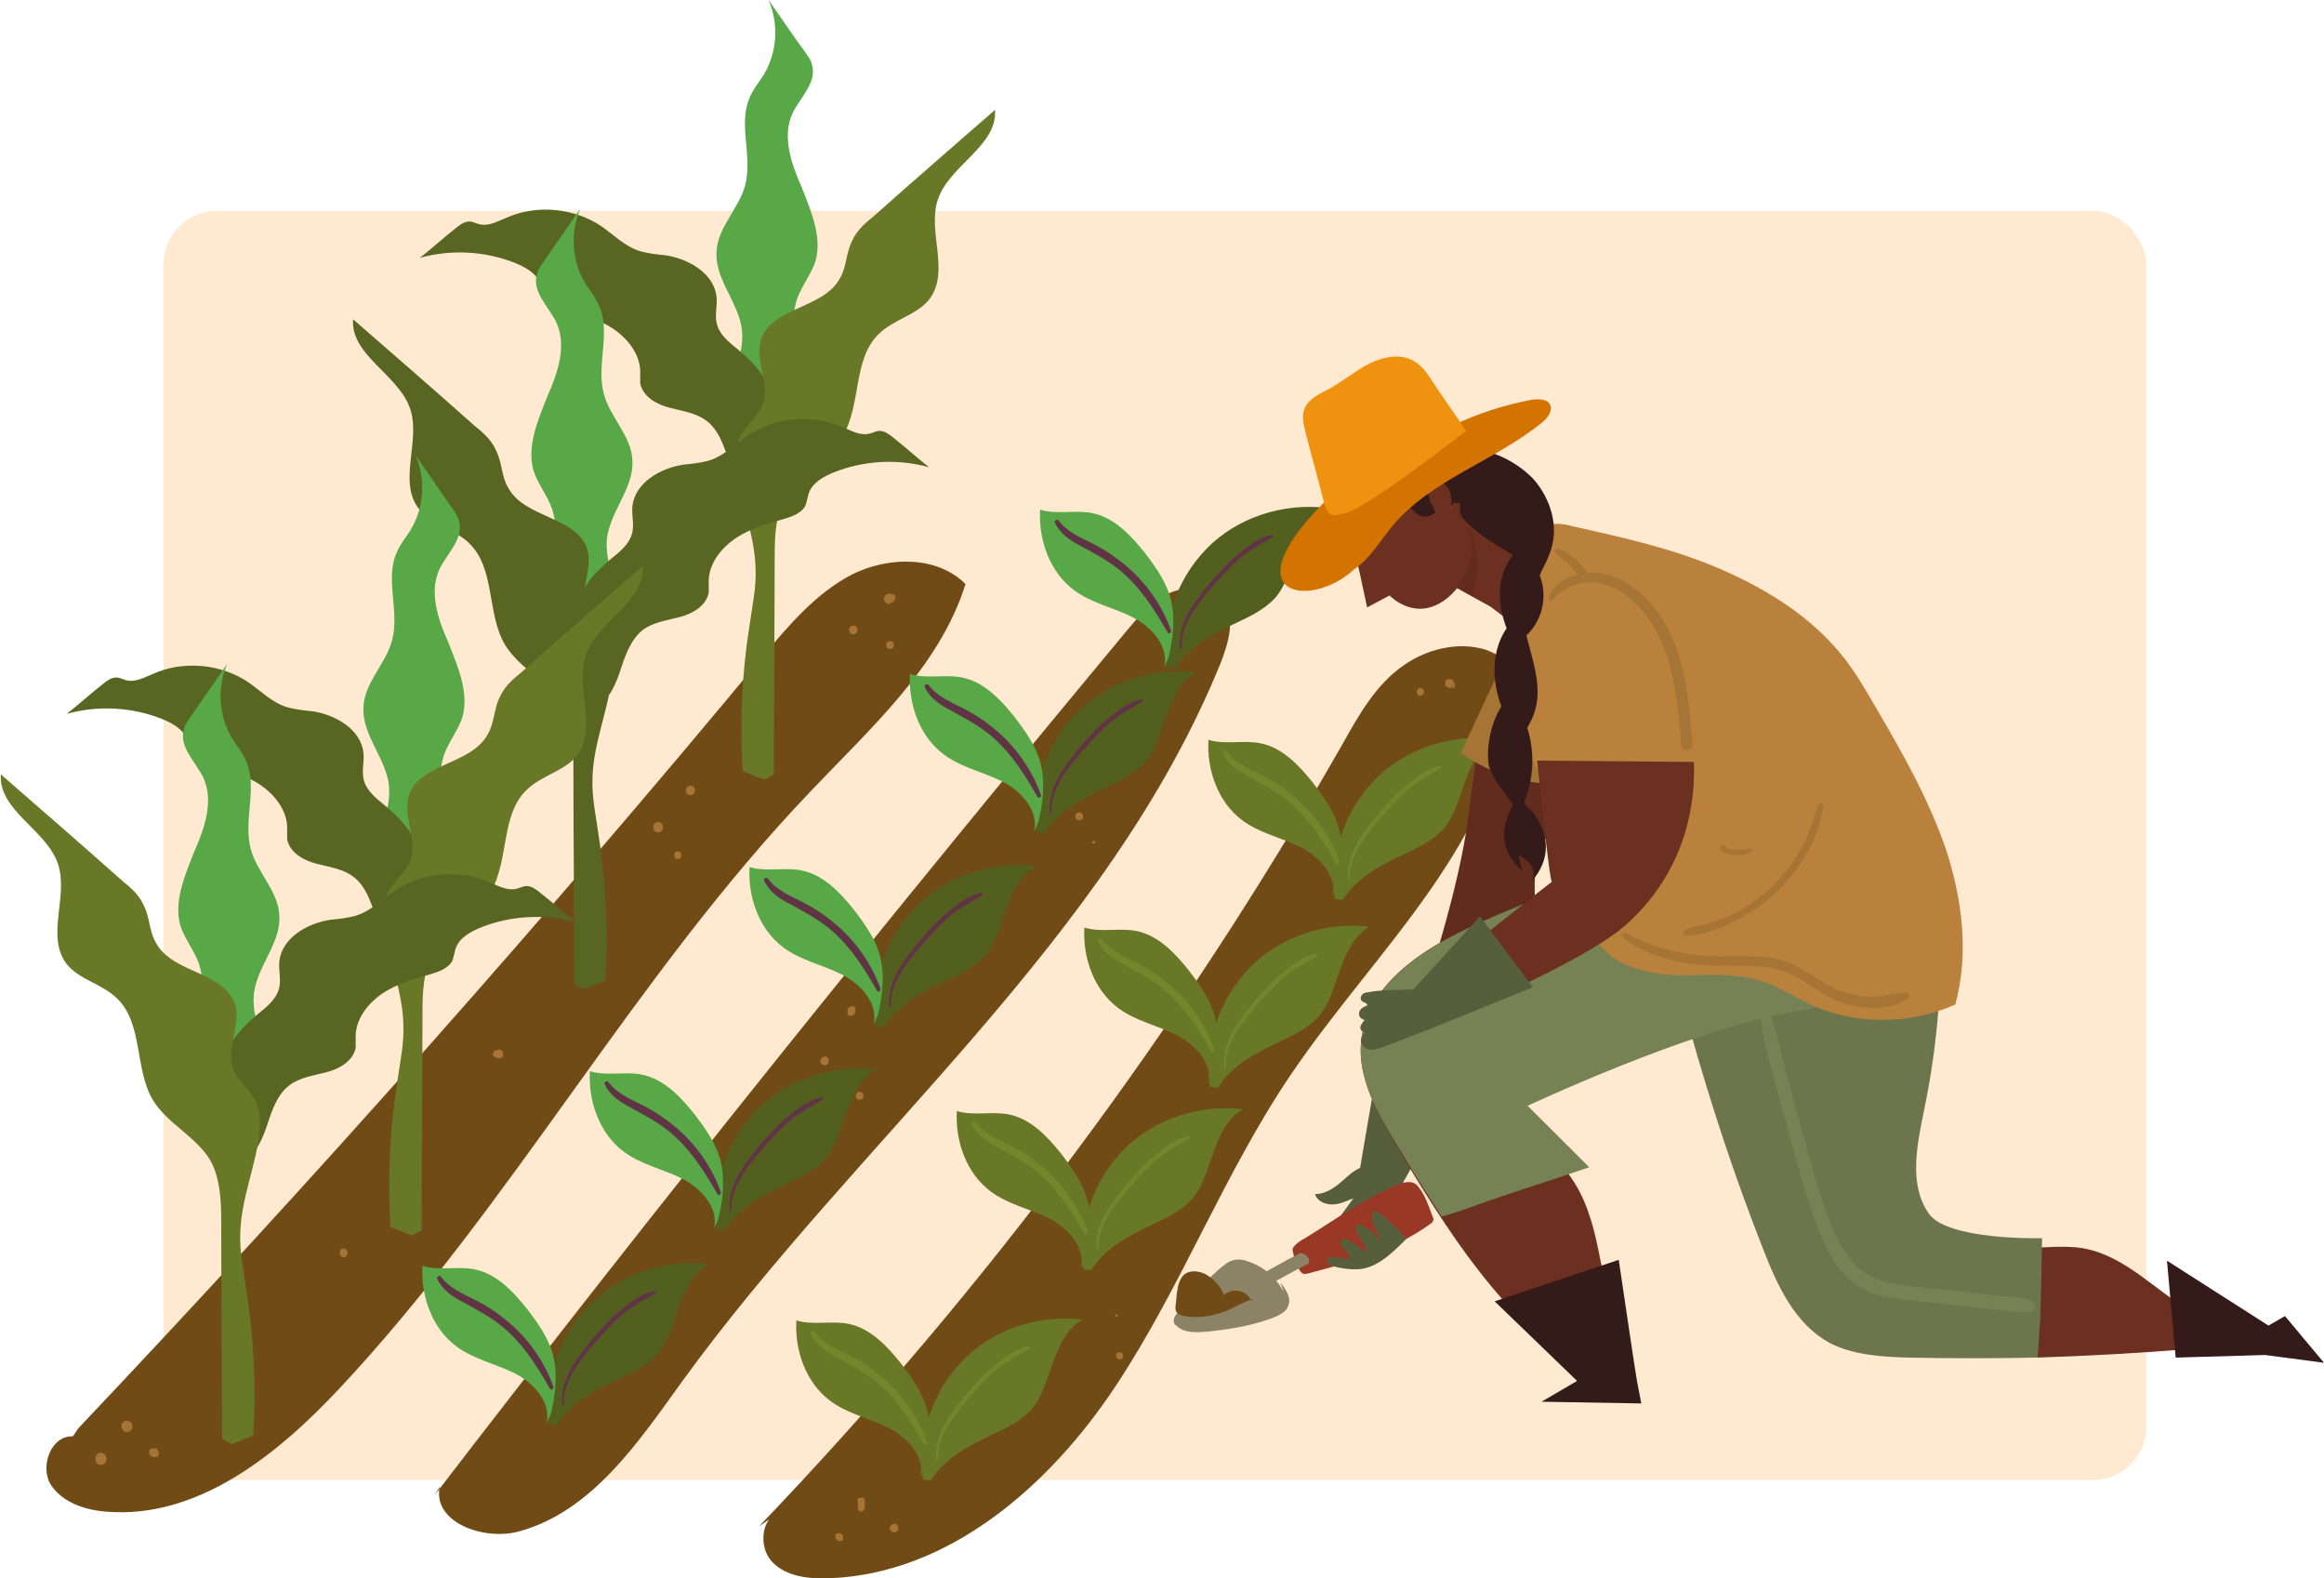 <svg width="654" height="444" viewBox="0 0 654 444" fill="none" xmlns="http://www.w3.org/2000/svg">
<rect x="46" y="59.339" width="558" height="357.009" rx="15" fill="#FFD4A3" fill-opacity="0.5"/>
<g clip-path="url(#clip0)">
<path d="M21.971 401.888C88.616 331.539 152.82 259.243 214.582 184.757C221.906 175.993 229.474 166.987 239.727 161.632C249.98 156.52 263.651 156.276 271.707 164.309C264.383 187.678 244.853 204.961 228.009 222.73C178.697 274.336 144.275 338.599 95.451 390.691C77.875 409.434 55.416 427.447 29.783 425.257C23.68 424.77 17.333 422.579 14.159 417.467C11.23 412.355 14.403 403.836 20.506 404.079" fill="#704B16"/>
<path d="M122.305 420.632C185.532 338.355 250.468 257.539 316.869 177.697C320.531 173.316 324.193 168.934 329.319 166.743C334.446 164.553 341.281 165.283 344.455 169.908C347.628 174.533 345.675 180.618 343.722 185.974C311.987 264.599 241.68 320.099 191.879 388.743C179.429 406.026 166.49 425.257 145.984 430.855C135.975 433.533 121.572 428.178 123.769 418.197" fill="#704B16"/>
<path d="M213.606 429.395C277.077 363.184 332.249 289.184 377.655 209.586C382.293 201.309 387.176 192.546 394.988 187.191C401.579 182.566 410.367 180.375 418.179 182.809C420.132 183.539 422.329 184.513 423.55 186.217C425.015 188.164 425.015 191.086 425.015 193.52C423.062 235.875 386.932 267.276 363.252 302.329C344.455 330.079 332.493 361.967 313.94 389.961C295.386 417.954 267.068 442.783 233.38 444C227.521 444.243 221.174 443.513 217.268 439.375C213.362 435.237 214.094 426.717 219.709 425.257" fill="#704B16"/>
<path d="M259.745 416.25C258.036 404.079 262.43 391.421 270.974 382.658C279.518 373.895 292.457 369.757 304.663 371.217C300.269 373.651 298.072 378.52 296.363 383.145C294.654 387.77 293.433 392.882 290.26 396.533C287.33 399.697 283.424 401.645 279.763 403.349C272.927 406.513 265.848 410.164 261.942 416.493" fill="#697827"/>
<path d="M259.012 415.763C260.477 409.921 255.351 404.322 249.98 401.645C244.609 398.967 238.506 397.75 233.624 394.099C226.788 388.987 223.615 379.98 224.103 371.461C228.741 372.921 234.112 371.461 238.75 372.434C244.853 373.651 249.492 378.52 253.398 383.388C256.571 387.526 259.745 391.908 260.965 397.02C262.186 402.375 261.454 407.974 260.233 413.086" fill="#697827"/>
<path d="M263.895 410.651C263.651 403.349 269.509 397.02 273.904 391.908C276.101 389.474 278.298 387.04 280.739 385.092C283.424 382.901 286.598 381.197 289.527 379.493C289.772 379.25 289.772 378.763 289.283 378.763C285.866 379.493 282.936 381.684 280.251 383.875C277.321 386.066 274.88 388.987 272.439 391.664C268.045 397.02 262.674 403.349 263.406 410.895C263.651 410.895 263.895 410.895 263.895 410.651Z" fill="#74852B"/>
<path d="M228.253 375.355C229.718 378.52 232.647 380.467 235.577 381.928C238.994 383.875 242.412 385.579 245.586 388.013C251.933 392.882 256.083 399.454 259.989 406.27C260.233 406.757 260.965 406.513 260.965 405.783C258.524 398.724 253.886 392.151 248.027 387.283C245.097 384.849 242.168 382.901 238.75 381.197C235.333 379.493 231.427 377.789 229.23 374.625C228.741 374.138 227.765 374.625 228.253 375.355Z" fill="#74852B"/>
<path d="M304.907 357.099C303.198 344.928 307.592 332.27 316.137 323.507C324.681 314.743 337.619 310.605 349.825 312.066C345.431 314.5 343.234 319.368 341.525 323.993C339.816 328.618 338.596 333.73 335.422 337.382C332.493 340.546 328.587 342.493 324.925 344.197C318.09 347.362 311.01 351.013 307.104 357.342" fill="#697827"/>
<path d="M304.175 356.855C305.639 351.013 300.513 345.414 295.142 342.737C289.772 340.059 283.669 338.842 278.786 335.191C271.951 330.079 268.777 321.072 269.265 312.553C273.904 314.013 279.274 312.553 283.913 313.526C290.016 314.743 294.654 319.612 298.56 324.48C301.733 328.618 304.907 333 306.128 338.112C307.348 343.467 306.616 349.066 305.395 354.178" fill="#697827"/>
<path d="M309.057 351.5C308.813 344.197 314.672 337.868 319.066 332.757C321.263 330.322 323.46 327.888 325.901 325.941C328.587 323.75 331.76 322.046 334.69 320.342C334.934 320.099 334.934 319.612 334.446 319.612C331.028 320.342 328.099 322.533 325.413 324.724C322.484 326.914 320.043 329.836 317.601 332.513C313.207 337.868 307.837 344.197 308.569 351.743C308.813 351.743 309.057 351.743 309.057 351.5Z" fill="#74852B"/>
<path d="M273.415 316.204C274.88 319.368 277.81 321.316 280.739 322.776C284.157 324.724 287.574 326.428 290.748 328.862C297.095 333.73 301.245 340.303 305.151 347.118C305.395 347.605 306.128 347.362 306.128 346.632C303.686 339.572 299.048 333 293.189 328.132C290.26 325.697 287.33 323.75 283.913 322.046C280.495 320.342 276.589 318.638 274.392 315.474C273.904 315.23 272.927 315.717 273.415 316.204Z" fill="#74852B"/>
<path d="M340.549 305.737C338.84 293.566 343.234 280.908 351.778 272.145C360.323 263.382 373.261 259.243 385.467 260.704C381.073 263.138 378.876 268.007 377.167 272.632C375.458 277.257 374.237 282.368 371.064 286.02C368.134 289.184 364.228 291.132 360.567 292.836C353.731 296 346.652 299.651 342.746 305.98" fill="#697827"/>
<path d="M340.06 305.25C341.525 299.408 336.399 293.809 331.028 291.132C325.657 288.454 319.554 287.237 314.672 283.586C307.836 278.474 304.663 269.467 305.151 260.947C309.789 262.408 315.16 260.947 319.798 261.921C325.901 263.138 330.54 268.007 334.446 272.875C337.619 277.013 340.793 281.395 342.013 286.507C343.234 291.862 342.502 297.461 341.281 302.572" fill="#697827"/>
<path d="M344.943 300.138C344.699 292.836 350.558 286.507 354.952 281.395C357.149 278.961 359.346 276.526 361.787 274.579C364.473 272.388 367.646 270.684 370.576 268.98C370.82 268.737 370.82 268.25 370.331 268.25C366.914 268.98 363.984 271.171 361.299 273.362C358.37 275.553 355.928 278.474 353.487 281.151C349.093 286.507 343.722 292.836 344.455 300.382C344.455 300.382 344.943 300.382 344.943 300.138Z" fill="#74852B"/>
<path d="M309.057 264.842C310.522 268.007 313.451 269.954 316.381 271.414C319.798 273.362 323.216 275.066 326.39 277.5C332.737 282.368 336.887 288.941 340.793 295.757C341.037 296.243 341.769 296 341.769 295.27C339.328 288.211 334.69 281.638 328.831 276.77C325.901 274.336 322.972 272.388 319.554 270.684C316.137 268.98 312.231 267.276 310.034 264.112C309.789 263.625 308.813 264.112 309.057 264.842Z" fill="#74852B"/>
<path d="M221.662 127.553C226.544 122.684 228.985 115.868 228.009 109.053C227.032 101.02 221.906 93.474 223.859 85.684C224.835 81.303 228.009 77.895 229.474 73.513C231.427 66.697 228.253 59.395 225.568 52.579C222.638 46.007 219.953 38.217 223.127 31.645C225.324 27.263 229.962 23.125 228.497 18.257C228.253 16.796 227.277 15.822 226.544 14.605C223.127 9.98 219.709 4.868 216.291 0C219.221 6.816 218.732 14.849 214.826 21.178C213.606 23.125 212.141 24.829 211.165 27.02C207.503 34.566 211.897 43.816 209.7 52.092C207.991 58.664 201.888 64.02 201.644 70.835C201.156 78.382 207.503 84.71 208.723 92.257C209.456 97.612 207.503 102.724 206.038 107.836C204.573 112.947 203.597 118.789 206.282 123.414" fill="#58A847"/>
<path d="M224.103 132.664C219.221 130.717 215.803 125.362 216.291 120.25C216.535 118.303 217.024 116.112 217.268 114.164C217.512 107.836 212.873 102.724 207.991 98.585C205.306 96.395 202.376 94.204 201.644 90.796C201.156 88.362 201.888 85.928 201.644 83.493C200.912 76.921 193.832 72.783 187.241 71.809C184.8 71.566 182.358 71.322 179.917 70.592C176.011 69.375 172.838 66.21 169.42 63.776C161.608 58.421 150.867 57.447 142.323 61.342C139.881 62.316 137.44 63.776 134.755 63.046C133.778 62.803 133.046 62.316 132.069 62.316C130.605 62.316 129.384 63.289 128.163 64.263C124.746 66.941 121.572 69.862 118.155 72.54C126.943 70.105 136.464 70.592 145.008 74C147.937 75.217 151.111 76.921 152.087 80.085C152.331 81.059 152.576 82.033 152.82 83.007C153.796 85.441 156.726 86.415 159.167 87.145C163.805 88.362 168.443 89.822 172.593 92.5C176.499 95.178 179.917 99.316 180.161 104.184C180.161 105.401 180.161 106.618 180.161 107.836C180.894 111.487 184.555 113.678 188.217 114.651C191.879 115.625 195.785 116.112 198.714 118.303C202.376 120.98 203.841 125.849 205.306 130.23C206.77 134.612 209.212 139.237 213.606 140.697" fill="#596621"/>
<path d="M217.756 217.862C217.756 197.414 218 177.211 218 156.763C218 150.921 218.244 144.836 220.929 139.724C224.835 132.908 233.135 129.257 237.286 122.441C242.412 113.678 239.971 101.02 247.295 93.96C251.445 89.822 258.28 88.605 261.698 83.98C267.312 76.191 260.965 65.237 263.895 56.23C267.068 46.493 280.739 41.138 280.007 30.915C268.533 40.895 257.059 50.875 245.83 60.855C243.389 62.803 240.947 64.993 239.727 67.915C238.018 71.322 238.262 75.217 236.309 78.382C231.671 86.901 217.023 86.415 214.094 95.665C212.385 101.507 216.779 108.079 214.582 113.921C213.362 117.086 210.188 119.276 208.479 122.441C207.015 125.362 207.015 128.77 207.259 132.178C208.479 141.671 212.385 150.434 212.629 159.928C212.873 165.283 211.653 170.638 210.92 175.993C208.723 189.625 208.235 203.257 208.968 216.888C210.92 217.618 212.873 218.592 215.071 219.322" fill="#697827"/>
<path d="M157.946 186.461C153.064 181.592 150.623 174.776 151.599 167.961C152.576 159.928 157.702 152.382 155.749 144.592C154.773 140.211 151.599 136.803 150.134 132.421C148.181 125.605 151.355 118.303 154.04 111.487C156.97 104.914 159.655 97.125 156.482 90.553C154.284 86.171 149.646 82.033 151.111 77.165C151.355 75.704 152.331 74.73 153.064 73.513C156.482 68.645 159.899 63.533 163.317 58.664C160.387 65.48 160.876 73.513 164.782 79.842C166.002 81.79 167.467 83.493 168.443 85.684C172.105 93.23 167.711 102.48 169.908 110.757C171.617 117.329 177.72 122.684 177.964 129.5C178.452 137.046 172.105 143.375 170.885 150.921C170.152 156.276 172.105 161.388 173.57 166.5C175.035 171.612 176.011 177.454 173.326 182.079" fill="#58A847"/>
<path d="M155.505 191.572C160.387 189.625 163.805 184.27 163.317 179.158C163.073 177.211 162.585 175.02 162.34 173.072C162.096 166.743 166.735 161.632 171.617 157.493C174.302 155.303 177.232 153.112 177.964 149.704C178.452 147.27 177.72 144.836 177.964 142.401C178.697 135.829 185.776 131.691 192.367 130.717C194.809 130.474 197.25 130.23 199.691 129.5C203.597 128.283 206.77 125.118 210.188 122.684C218 117.329 228.741 116.355 237.286 120.25C239.727 121.224 242.168 122.684 244.853 121.954C245.83 121.711 246.562 121.224 247.539 121.224C249.003 121.224 250.224 122.197 251.445 123.171C254.862 125.849 258.036 128.77 261.454 131.447C252.665 129.013 243.144 129.5 234.6 132.908C231.671 134.125 228.497 135.829 227.521 138.993C227.277 139.967 227.032 140.941 226.788 141.914C225.812 144.349 222.882 145.322 220.441 146.053C215.803 147.27 211.165 148.73 207.015 151.408C203.109 154.086 199.691 158.224 199.447 163.092C199.447 164.309 199.447 165.526 199.447 166.743C198.714 170.395 195.053 172.586 191.391 173.559C187.729 174.533 183.823 175.02 180.894 177.211C177.232 180.132 175.767 185 174.302 189.382C172.838 193.763 170.396 198.388 166.002 199.849" fill="#596621"/>
<path d="M161.608 276.77C161.608 256.322 161.364 236.118 161.364 215.671C161.364 209.829 161.12 203.743 158.434 198.632C154.529 191.816 146.228 188.164 142.078 181.349C136.952 172.586 139.393 159.928 132.069 152.868C127.919 148.73 121.084 147.513 117.666 142.888C112.052 135.099 118.399 124.145 115.469 115.138C112.296 105.401 98.625 100.046 99.357 89.822C110.831 99.803 122.305 109.783 133.534 119.763C135.975 121.711 138.417 123.901 139.637 126.822C141.346 130.23 141.102 134.125 143.055 137.289C147.693 145.809 162.34 145.322 165.27 154.572C166.979 160.414 162.585 166.987 164.782 172.829C166.002 175.993 169.176 178.184 170.885 181.349C172.349 184.27 172.349 187.678 172.105 191.086C170.885 200.579 166.979 209.342 166.735 218.836C166.49 224.191 167.711 229.546 168.443 234.901C170.641 248.533 171.129 262.164 170.396 275.796C168.443 276.526 166.49 277.5 164.293 278.23" fill="#596621"/>
<path d="M375.702 252.915C373.993 240.743 378.387 228.086 386.932 219.322C395.476 210.559 408.414 206.421 420.62 207.882C416.226 210.316 414.029 215.184 412.32 219.809C410.611 224.434 409.391 229.546 406.217 233.197C403.288 236.362 399.382 238.309 395.72 240.013C388.885 243.178 381.805 246.829 377.899 253.158" fill="#697827"/>
<path d="M374.97 252.428C376.434 246.586 371.308 240.987 365.937 238.309C360.567 235.632 354.464 234.414 349.581 230.763C342.746 225.651 339.572 216.645 340.06 208.125C344.699 209.586 350.069 208.125 354.708 209.099C360.811 210.316 365.449 215.184 369.355 220.053C372.529 224.191 375.702 228.572 376.923 233.684C378.143 239.039 377.411 244.638 376.19 249.75" fill="#697827"/>
<path d="M379.852 247.316C379.608 240.013 385.467 233.684 389.861 228.572C392.058 226.138 394.255 223.704 396.697 221.757C399.382 219.566 402.555 217.862 405.485 216.158C405.729 215.915 405.729 215.428 405.241 215.428C401.823 216.158 398.894 218.349 396.208 220.54C393.279 222.73 390.838 225.651 388.396 228.329C384.002 233.684 378.632 240.013 379.364 247.559C379.608 247.559 379.852 247.559 379.852 247.316Z" fill="#74852B"/>
<path d="M344.211 212.02C345.675 215.184 348.605 217.132 351.534 218.592C354.952 220.539 358.37 222.243 361.543 224.678C367.89 229.546 372.04 236.118 375.946 242.934C376.19 243.421 376.923 243.178 376.923 242.447C374.482 235.388 369.843 228.816 363.984 223.947C361.055 221.513 358.125 219.566 354.708 217.862C351.29 216.158 347.384 214.454 345.187 211.289C344.699 210.803 343.722 211.289 344.211 212.02Z" fill="#74852B"/>
<path d="M122.305 255.836C127.187 250.967 129.628 244.151 128.652 237.336C127.675 229.303 122.549 221.757 124.502 213.967C125.478 209.586 128.652 206.178 130.116 201.796C132.069 194.98 128.896 187.678 126.211 180.862C123.281 174.29 120.596 166.5 123.769 159.928C125.966 155.546 130.605 151.408 129.14 146.539C128.896 145.079 127.919 144.105 127.187 142.888C123.769 138.02 120.352 132.908 116.934 128.039C119.863 134.855 119.375 142.888 115.469 149.217C114.249 151.164 112.784 152.868 111.807 155.059C108.146 162.605 112.54 171.855 110.343 180.132C108.634 186.704 102.531 192.059 102.287 198.875C101.798 206.421 108.146 212.75 109.366 220.296C110.099 225.651 108.146 230.763 106.681 235.875C105.216 240.987 104.24 246.829 106.925 251.454" fill="#58A847"/>
<path d="M124.746 260.947C119.863 259 116.446 253.645 116.934 248.533C117.178 246.586 117.666 244.395 117.91 242.447C118.155 236.118 113.516 231.007 108.634 226.868C105.948 224.678 103.019 222.487 102.287 219.079C101.798 216.645 102.531 214.211 102.287 211.776C101.554 205.204 94.475 201.066 87.883 200.092C85.442 199.849 83.001 199.605 80.56 198.875C76.654 197.658 73.48 194.493 70.063 192.059C62.251 186.704 51.51 185.73 42.965 189.625C40.524 190.599 38.083 192.059 35.398 191.329C34.421 191.086 33.689 190.599 32.712 190.599C31.247 190.599 30.027 191.572 28.806 192.546C25.389 195.224 22.215 198.145 18.797 200.822C27.586 198.388 37.106 198.875 45.651 202.283C48.58 203.5 51.754 205.204 52.73 208.368C52.974 209.342 53.218 210.316 53.462 211.289C54.439 213.724 57.368 214.697 59.81 215.428C64.448 216.645 69.086 218.105 73.236 220.783C77.142 223.461 80.56 227.599 80.804 232.467C80.804 233.684 80.804 234.901 80.804 236.118C81.536 239.77 85.198 241.961 88.86 242.934C92.522 243.908 96.428 244.395 99.357 246.586C103.019 249.263 104.484 254.132 105.948 258.513C107.413 262.895 109.854 267.52 114.249 268.98" fill="#596621"/>
<path d="M118.643 346.145C118.643 325.697 118.887 305.493 118.887 285.046C118.887 279.204 119.131 273.118 121.816 268.007C125.722 261.191 134.022 257.539 138.172 250.724C143.299 241.961 140.858 229.303 148.181 222.243C152.331 218.105 159.167 216.888 162.585 212.263C168.199 204.474 161.852 193.52 164.782 184.513C167.955 174.776 181.626 169.421 180.894 159.197C169.42 169.178 157.946 179.158 146.717 189.138C144.275 191.086 141.834 193.276 140.614 196.197C138.905 199.605 139.149 203.5 137.196 206.664C132.558 215.184 117.91 214.697 114.981 223.947C113.272 229.789 117.666 236.362 115.469 242.204C114.249 245.368 111.075 247.559 109.366 250.724C107.901 253.645 107.901 257.053 108.146 260.461C109.366 269.954 113.272 278.717 113.516 288.211C113.76 293.566 112.54 298.921 111.807 304.276C109.61 317.908 109.122 331.539 109.854 345.171C111.807 345.901 113.76 346.875 115.957 347.605" fill="#697827"/>
<path d="M58.589 314.5C53.707 309.632 51.265 302.816 52.242 296C53.218 287.967 58.345 280.421 56.392 272.632C55.415 268.25 52.242 264.842 50.777 260.461C48.824 253.645 51.998 246.342 54.683 239.526C57.612 232.954 60.298 225.165 57.124 218.592C54.927 214.211 50.289 210.072 51.754 205.204C51.998 203.743 52.974 202.77 53.707 201.553C57.124 196.684 60.542 191.572 63.96 186.704C61.03 193.52 61.519 201.553 65.424 207.882C66.645 209.829 68.11 211.533 69.086 213.724C72.748 221.27 68.354 230.52 70.551 238.796C72.26 245.368 78.363 250.724 78.607 257.539C79.095 265.086 72.748 271.414 71.527 278.961C70.795 284.316 72.748 289.428 74.213 294.539C75.677 299.651 76.654 305.493 73.969 310.118" fill="#58A847"/>
<path d="M56.148 319.612C61.03 317.664 64.448 312.309 63.96 307.197C63.716 305.25 63.227 303.059 62.983 301.112C62.739 294.783 67.377 289.671 72.26 285.533C74.945 283.342 77.875 281.151 78.607 277.743C79.095 275.309 78.363 272.875 78.607 270.441C79.339 263.868 86.419 259.73 93.01 258.757C95.451 258.513 97.892 258.27 100.334 257.539C104.24 256.322 107.413 253.158 110.831 250.724C118.643 245.368 129.384 244.395 137.928 248.289C140.37 249.263 142.811 250.724 145.496 249.993C146.473 249.75 147.205 249.263 148.181 249.263C149.646 249.263 150.867 250.237 152.087 251.211C155.505 253.888 158.679 256.809 162.096 259.487C153.308 257.053 143.787 257.539 135.243 260.947C132.314 262.164 129.14 263.868 128.163 267.033C127.919 268.007 127.675 268.98 127.431 269.954C126.455 272.388 123.525 273.362 121.084 274.092C116.446 275.309 111.807 276.77 107.657 279.447C103.751 282.125 100.334 286.263 100.09 291.132C100.09 292.349 100.09 293.566 100.09 294.783C99.357 298.434 95.695 300.625 92.034 301.599C88.372 302.572 84.466 303.059 81.536 305.25C77.875 307.928 76.41 312.796 74.945 317.178C73.48 321.559 71.039 326.184 66.645 327.645" fill="#596621"/>
<path d="M62.495 404.809C62.495 384.362 62.251 364.158 62.251 343.71C62.251 337.868 62.007 331.783 59.321 326.671C55.416 319.855 47.115 316.204 42.965 309.388C37.839 300.625 40.28 287.967 32.956 280.908C28.806 276.77 21.971 275.553 18.553 270.928C12.938 263.138 19.285 252.184 16.356 243.178C13.182 233.441 -0.488 228.085 0.244 217.862C11.718 227.842 23.192 237.822 34.421 247.803C36.862 249.75 39.303 251.941 40.524 254.862C42.233 258.27 41.989 262.164 43.942 265.329C48.58 273.849 63.227 273.362 66.157 282.612C67.866 288.454 63.471 295.026 65.668 300.868C66.889 304.033 70.063 306.224 71.772 309.388C73.236 312.309 73.236 315.717 72.992 319.125C71.772 328.618 67.866 337.382 67.621 346.875C67.377 352.23 68.598 357.585 69.33 362.941C71.527 376.572 72.016 390.204 71.283 403.835C69.33 404.566 67.377 405.539 65.18 406.27" fill="#697827"/>
<path d="M176.988 376.329C176.744 376.329 176.499 376.329 176.255 376.085C176.499 376.329 176.744 376.572 177.232 377.059C177.232 377.059 177.232 376.816 176.988 376.816C176.988 376.572 176.988 376.329 176.988 376.329C176.744 376.329 176.499 376.329 176.499 376.085C176.255 376.085 176.255 375.842 176.011 376.085C175.767 376.085 175.767 376.085 175.523 376.085C175.279 376.085 175.279 376.329 175.035 376.329C174.791 376.329 174.791 376.572 174.791 376.816C174.791 377.059 174.791 377.059 174.791 377.303V377.546C174.791 377.789 175.035 378.033 175.035 378.033L175.279 378.276C175.523 378.276 175.767 378.52 176.011 378.52H176.255C176.499 378.52 176.499 378.52 176.744 378.276C176.988 378.276 176.988 378.033 176.988 377.789C176.988 377.789 176.988 377.546 177.232 377.546C176.988 377.789 176.744 378.033 176.255 378.52C176.499 378.52 176.744 378.52 176.988 378.276H177.232C177.476 378.276 177.476 378.033 177.476 378.033C177.476 378.033 177.476 377.789 177.72 377.789C177.72 377.546 177.72 377.546 177.72 377.303V377.059V376.816C177.72 376.572 177.476 376.572 177.476 376.572C177.232 376.329 177.232 376.329 176.988 376.329Z" fill="#A67435"/>
<path d="M186.508 372.921C188.217 372.921 188.217 370.243 186.508 370.243C184.8 370.243 184.8 372.921 186.508 372.921Z" fill="#A67435"/>
<path d="M232.159 299.651C233.624 299.651 233.624 297.217 232.159 297.217C230.45 297.461 230.45 299.651 232.159 299.651Z" fill="#A67435"/>
<path d="M241.924 309.388C243.389 309.388 243.389 307.197 241.924 307.197C240.459 307.197 240.459 309.388 241.924 309.388Z" fill="#A67435"/>
<path d="M238.506 284.072C238.506 284.316 238.506 284.559 238.506 284.803C238.506 285.046 238.506 285.046 238.506 285.29C238.506 285.533 238.506 285.533 238.75 285.533L238.994 285.776C239.239 285.776 239.239 285.776 239.483 285.776H239.727C239.971 285.776 239.971 285.533 240.215 285.533C240.215 285.533 240.215 285.29 240.459 285.29C240.459 285.046 240.703 285.046 240.703 284.803C240.703 284.559 240.703 284.316 240.703 284.072C240.703 283.829 240.703 283.829 240.703 283.586C240.703 283.342 240.703 283.342 240.459 283.342L240.215 283.099C240.215 283.099 239.971 283.099 239.727 283.099H239.483C239.239 283.099 239.239 283.342 238.994 283.342C238.994 283.342 238.994 283.586 238.75 283.586C238.506 283.586 238.506 283.829 238.506 284.072Z" fill="#A67435"/>
<path d="M303.686 230.763C305.151 230.763 305.151 228.572 303.686 228.572C302.222 228.572 302.222 230.763 303.686 230.763Z" fill="#A67435"/>
<path d="M307.836 237.336C308.325 237.336 308.325 236.605 307.836 236.605C307.104 236.605 307.104 237.336 307.836 237.336Z" fill="#A67435"/>
<path d="M324.925 194.98C326.146 194.98 326.146 193.033 324.925 193.033C323.704 193.033 323.704 194.98 324.925 194.98Z" fill="#A67435"/>
<path d="M399.626 195.711C401.091 195.711 401.091 193.52 399.626 193.52C398.405 193.763 398.405 195.711 399.626 195.711Z" fill="#A67435"/>
<path d="M408.903 191.329H408.658C408.658 191.329 408.658 191.329 408.414 191.329C408.414 191.329 408.414 191.329 408.17 191.329C408.414 191.329 408.658 191.572 408.903 191.329C408.658 191.572 408.658 191.572 408.903 191.329C408.903 191.572 408.903 191.816 408.903 191.816C408.903 191.816 408.903 191.572 408.658 191.572C408.903 191.572 408.658 191.572 408.903 191.329C408.658 191.329 408.414 191.086 408.414 191.086C408.17 191.086 408.17 191.086 407.926 191.086C407.682 191.086 407.682 191.086 407.438 191.086C407.194 191.086 407.194 191.329 406.95 191.329C406.95 191.329 406.706 191.572 406.706 191.816C406.706 192.059 406.706 192.059 406.706 192.303V192.546C406.706 192.789 406.95 193.033 406.95 193.033L407.194 193.276C407.438 193.276 407.682 193.52 407.682 193.52H407.926C408.17 193.52 408.17 193.52 408.414 193.276C408.658 193.276 408.658 193.033 408.658 193.033C408.658 193.033 408.658 192.789 408.903 192.789C408.903 193.033 408.658 193.033 408.658 193.276C408.414 193.276 408.414 193.52 408.17 193.52C408.17 193.52 408.17 193.52 408.414 193.52C408.414 193.52 408.414 193.52 408.658 193.52H408.903H409.147L409.391 193.276V193.033V192.789V192.546V192.303L409.147 192.059C409.147 191.572 408.903 191.329 408.903 191.329Z" fill="#A67435"/>
<path d="M314.184 370.487C314.672 370.487 314.672 369.757 314.184 369.757C313.695 369.513 313.695 370.487 314.184 370.487Z" fill="#A67435"/>
<path d="M315.16 382.415C316.381 382.415 316.381 380.467 315.16 380.467C313.695 380.224 313.695 382.415 315.16 382.415Z" fill="#A67435"/>
<path d="M237.041 431.586C236.797 431.586 236.553 431.586 236.309 431.586C236.553 431.829 236.797 432.072 237.286 432.316V432.072C237.041 431.829 237.041 431.829 237.041 431.586C236.797 431.586 236.797 431.586 236.553 431.342C236.309 431.342 236.309 431.342 236.065 431.342C235.821 431.342 235.821 431.342 235.577 431.342C235.333 431.342 235.333 431.342 235.333 431.586L235.088 431.829C235.088 432.072 235.088 432.072 235.088 432.316V432.559C235.088 432.803 235.333 432.803 235.333 433.046C235.333 433.046 235.577 433.046 235.577 433.29C235.821 433.29 235.821 433.533 236.065 433.533H236.309C236.553 433.533 236.553 433.533 236.553 433.29L236.797 433.046V432.803C236.553 433.046 236.309 433.29 235.821 433.533C236.065 433.533 236.309 433.533 236.553 433.533H236.797C236.797 433.533 237.041 433.533 237.041 433.29L237.286 433.046V432.803V432.559C237.286 432.316 237.286 432.316 237.041 432.316C237.041 432.316 237.041 432.316 236.797 432.072C237.286 431.586 237.041 431.586 237.041 431.586Z" fill="#A67435"/>
<path d="M241.436 422.822C241.436 423.066 241.436 423.309 241.436 423.553C241.436 423.796 241.436 423.796 241.436 424.039C241.436 424.039 241.436 424.04 241.436 424.283V424.526V424.77L241.68 425.013C241.924 425.257 242.168 425.257 242.412 425.257C242.656 425.257 242.656 425.257 242.9 425.013C243.144 424.77 243.389 424.526 243.389 424.283V424.039C243.389 424.039 243.389 424.04 243.389 423.796C243.389 423.553 243.389 423.553 243.389 423.309C243.389 423.066 243.389 422.822 243.389 422.579C243.389 422.336 243.389 422.336 243.389 422.092C243.389 421.849 243.144 421.849 243.144 421.605C243.144 421.362 242.9 421.362 242.656 421.362C242.412 421.362 242.412 421.362 242.168 421.362C241.924 421.362 241.436 421.605 241.191 421.849C241.436 422.092 241.436 422.336 241.436 422.822Z" fill="#A67435"/>
<path d="M251.689 431.099C253.153 431.099 253.153 428.665 251.689 428.665C249.98 428.908 249.98 431.099 251.689 431.099Z" fill="#A67435"/>
<path d="M28.318 412.112C30.515 412.112 30.515 408.704 28.318 408.704C26.365 408.704 26.365 412.112 28.318 412.112Z" fill="#A67435"/>
<path d="M35.642 402.862C37.839 402.862 37.839 399.697 35.642 399.697C33.689 399.697 33.689 402.862 35.642 402.862Z" fill="#A67435"/>
<path d="M43.942 407.487H43.698C43.453 407.487 43.209 407.487 43.209 407.487C42.965 407.487 42.965 407.487 42.721 407.487C42.477 407.487 42.477 407.73 42.233 407.73C42.233 407.73 41.989 407.974 41.989 408.217C41.989 408.461 41.989 408.461 41.989 408.704V408.947C41.989 409.191 42.233 409.434 42.233 409.434L42.477 409.678C42.721 409.678 42.965 409.921 43.209 409.921C43.453 409.921 43.698 409.921 43.698 409.921H43.942H44.186C44.43 409.921 44.43 409.678 44.43 409.678C44.43 409.678 44.43 409.434 44.674 409.434C44.674 409.191 44.674 409.191 44.674 408.947V408.704V408.461C44.674 408.217 44.43 408.217 44.43 408.217C44.186 407.487 44.186 407.487 43.942 407.487Z" fill="#A67435"/>
<path d="M96.672 353.691C98.137 353.691 98.137 351.257 96.672 351.257C95.207 351.257 95.207 353.691 96.672 353.691Z" fill="#A67435"/>
<path d="M140.614 295.27H140.37C140.125 295.27 140.125 295.27 139.637 295.513C139.637 295.513 139.637 295.513 139.393 295.513C139.149 295.513 139.149 295.757 138.905 296C138.905 296.243 138.661 296.487 138.661 296.487C138.661 296.73 138.661 296.974 138.905 296.974C138.905 297.217 139.149 297.217 139.393 297.461C139.637 297.461 139.637 297.704 140.125 297.704H140.37C140.614 297.704 140.614 297.704 140.858 297.704C141.102 297.704 141.102 297.461 141.346 297.461C141.346 297.461 141.59 297.217 141.59 296.974C141.59 296.73 141.59 296.73 141.59 296.487V296.243C141.59 296 141.346 295.757 141.346 295.757L141.102 295.513C141.102 295.513 140.858 295.27 140.614 295.27Z" fill="#A67435"/>
<path d="M185.288 234.171C186.997 234.171 186.997 231.25 185.288 231.25C183.335 231.25 183.335 234.171 185.288 234.171Z" fill="#A67435"/>
<path d="M190.658 241.717C192.123 241.717 192.123 239.526 190.658 239.526C189.438 239.526 189.438 241.717 190.658 241.717Z" fill="#A67435"/>
<path d="M194.32 223.704C196.029 223.704 196.029 221.026 194.32 221.026C192.611 221.026 192.611 223.704 194.32 223.704Z" fill="#A67435"/>
<path d="M240.215 178.428C241.68 178.428 241.68 175.993 240.215 175.993C238.506 175.993 238.506 178.428 240.215 178.428Z" fill="#A67435"/>
<path d="M251.2 169.421C251.445 169.178 251.445 169.178 251.2 169.421C251.445 169.421 251.445 169.178 251.445 169.178L251.689 168.934C251.689 168.934 251.933 168.691 251.933 168.447C251.933 168.204 251.933 168.204 251.933 167.961V167.717C251.933 167.474 251.689 167.474 251.689 167.23C251.689 167.23 251.689 167.23 251.445 167.23C251.445 167.23 251.445 167.23 251.2 167.23H250.956C250.712 166.987 250.468 166.987 250.224 166.987C249.98 166.987 249.736 166.987 249.492 167.23C249.003 167.474 248.759 167.961 248.759 168.447C248.759 168.934 249.003 169.421 249.492 169.664C249.736 169.908 249.98 169.908 250.224 169.908C250.712 169.421 250.956 169.421 251.2 169.421Z" fill="#A67435"/>
<path d="M250.468 182.566C251.933 182.566 251.933 180.375 250.468 180.375C249.003 180.375 249.003 182.566 250.468 182.566Z" fill="#A67435"/>
<path d="M154.529 400.671C152.82 388.5 157.214 375.842 165.758 367.079C174.302 358.316 187.241 354.178 199.447 355.638C195.053 358.072 192.856 362.941 191.147 367.566C189.438 372.191 188.217 377.303 185.044 380.954C182.114 384.118 178.208 386.066 174.546 387.77C167.711 390.934 160.632 394.585 156.726 400.914" fill="#535F1F"/>
<path d="M153.796 400.428C155.261 394.586 150.134 388.987 144.764 386.309C139.393 383.632 133.29 382.414 128.408 378.763C121.572 373.651 118.399 364.645 118.887 356.125C123.525 357.585 128.896 356.125 133.534 357.099C139.637 358.316 144.275 363.184 148.181 368.053C151.355 372.191 154.529 376.572 155.749 381.684C156.97 387.039 156.237 392.638 155.017 397.75" fill="#58A847"/>
<path d="M158.679 395.072C158.434 387.77 164.293 381.441 168.688 376.329C170.885 373.895 173.082 371.461 175.523 369.513C178.208 367.322 181.382 365.618 184.311 363.914C184.555 363.671 184.555 363.184 184.067 363.184C180.649 363.914 177.72 366.105 175.035 368.296C172.105 370.487 169.664 373.408 167.223 376.086C162.829 381.441 157.458 387.77 158.19 395.316C158.434 395.316 158.679 395.316 158.679 395.072Z" fill="#613445"/>
<path d="M123.037 359.776C124.502 362.941 127.431 364.888 130.361 366.349C133.778 368.296 137.196 370 140.37 372.434C146.717 377.303 150.867 383.875 154.773 390.691C155.017 391.178 155.749 390.934 155.749 390.204C153.308 383.145 148.67 376.572 142.811 371.704C139.881 369.27 136.952 367.322 133.534 365.618C130.116 363.914 126.211 362.21 124.013 359.046C123.525 358.803 122.793 359.289 123.037 359.776Z" fill="#613445"/>
<path d="M201.644 345.901C199.935 333.73 204.329 321.072 212.873 312.309C221.418 303.546 234.356 299.408 246.562 300.868C242.168 303.303 239.971 308.171 238.262 312.796C236.553 317.421 235.333 322.533 232.159 326.184C229.23 329.349 225.324 331.296 221.662 333C214.826 336.164 207.747 339.816 203.841 346.145" fill="#535F1F"/>
<path d="M200.912 345.658C202.376 339.816 197.25 334.217 191.879 331.539C186.508 328.862 180.405 327.645 175.523 323.993C168.688 318.882 165.514 309.875 166.002 301.355C170.641 302.816 176.011 301.355 180.649 302.329C186.753 303.546 191.391 308.414 195.297 313.283C198.47 317.421 201.644 321.803 202.864 326.914C204.085 332.27 203.353 337.868 202.132 342.98" fill="#58A847"/>
<path d="M205.794 340.546C205.55 333.243 211.409 326.914 215.803 321.803C218 319.368 220.197 316.934 222.638 314.987C225.324 312.796 228.497 311.092 231.427 309.388C231.671 309.145 231.671 308.658 231.183 308.658C227.765 309.388 224.835 311.579 222.15 313.77C219.221 315.96 216.779 318.882 214.338 321.559C209.944 326.914 204.573 333.243 205.306 340.789C205.55 340.546 205.794 340.546 205.794 340.546Z" fill="#613445"/>
<path d="M170.152 305.007C171.617 308.171 174.546 310.118 177.476 311.579C180.894 313.526 184.311 315.23 187.485 317.664C193.832 322.533 197.982 329.105 201.888 335.921C202.132 336.408 202.864 336.164 202.864 335.434C200.423 328.375 195.785 321.803 189.926 316.934C186.997 314.5 184.067 312.553 180.649 310.849C177.232 309.145 173.326 307.441 171.129 304.276C170.641 304.033 169.908 304.52 170.152 305.007Z" fill="#613445"/>
<path d="M246.562 288.697C244.853 276.526 249.247 263.868 257.792 255.105C266.336 246.342 279.274 242.204 291.48 243.664C287.086 246.099 284.889 250.967 283.18 255.592C281.471 260.217 280.251 265.329 277.077 268.98C274.148 272.145 270.242 274.092 266.58 275.796C259.745 278.96 252.665 282.612 248.759 288.941" fill="#535F1F"/>
<path d="M245.83 288.211C247.295 282.368 242.168 276.77 236.797 274.092C231.427 271.414 225.324 270.197 220.441 266.546C213.606 261.434 210.432 252.428 210.92 243.908C215.559 245.368 220.929 243.908 225.568 244.882C231.671 246.099 236.309 250.967 240.215 255.836C243.389 259.974 246.562 264.355 247.783 269.467C249.003 274.822 248.271 280.421 247.05 285.533" fill="#58A847"/>
<path d="M250.712 283.099C250.468 275.796 256.327 269.467 260.721 264.355C262.918 261.921 265.115 259.487 267.557 257.539C270.242 255.349 273.415 253.645 276.345 251.941C276.589 251.697 276.589 251.211 276.101 251.211C272.683 251.941 269.754 254.132 267.068 256.322C264.139 258.513 261.698 261.434 259.256 264.112C254.862 269.467 249.492 275.796 250.224 283.342C250.468 283.342 250.712 283.342 250.712 283.099Z" fill="#613445"/>
<path d="M215.071 247.803C216.535 250.967 219.465 252.914 222.394 254.375C225.812 256.322 229.23 258.026 232.403 260.461C238.75 265.329 242.9 271.901 246.806 278.717C247.05 279.204 247.783 278.961 247.783 278.23C245.342 271.171 240.703 264.599 234.844 259.73C231.915 257.296 228.985 255.349 225.568 253.645C222.15 251.941 218.244 250.237 216.047 247.072C215.559 246.829 214.582 247.072 215.071 247.803Z" fill="#613445"/>
<path d="M291.725 234.171C290.016 222 294.41 209.342 302.954 200.579C311.498 191.816 324.437 187.678 336.643 189.138C332.249 191.572 330.052 196.441 328.343 201.066C326.634 205.691 325.413 210.803 322.24 214.454C319.31 217.618 315.404 219.566 311.742 221.27C304.907 224.434 297.828 228.086 293.922 234.414" fill="#535F1F"/>
<path d="M290.992 233.928C292.457 228.086 287.33 222.487 281.96 219.809C276.589 217.132 270.486 215.914 265.604 212.263C258.768 207.151 255.595 198.145 256.083 189.625C260.721 191.086 266.092 189.625 270.73 190.599C276.833 191.816 281.471 196.684 285.377 201.553C288.551 205.691 291.725 210.072 292.945 215.184C294.166 220.539 293.433 226.138 292.213 231.25" fill="#58A847"/>
<path d="M295.875 228.572C295.63 221.27 301.489 214.941 305.884 209.829C308.081 207.395 310.278 204.961 312.719 203.013C315.404 200.822 318.578 199.118 321.507 197.414C321.751 197.171 321.751 196.684 321.263 196.684C317.846 197.414 314.916 199.605 312.231 201.796C309.301 203.987 306.86 206.908 304.419 209.586C300.025 214.941 294.654 221.27 295.386 228.816C295.63 228.816 295.875 228.816 295.875 228.572Z" fill="#613445"/>
<path d="M260.233 193.276C261.698 196.441 264.627 198.388 267.557 199.849C270.974 201.796 274.392 203.5 277.566 205.934C283.913 210.803 288.063 217.375 291.969 224.191C292.213 224.678 292.945 224.434 292.945 223.704C290.504 216.645 285.866 210.072 280.007 205.204C277.077 202.77 274.148 200.822 270.73 199.118C267.312 197.415 263.406 195.711 261.209 192.546C260.721 192.303 259.989 192.789 260.233 193.276Z" fill="#613445"/>
<path d="M328.343 187.921C326.634 175.75 331.028 163.092 339.572 154.329C348.116 145.566 361.055 141.428 373.261 142.888C368.867 145.322 366.67 150.191 364.961 154.816C363.252 159.441 362.031 164.553 358.858 168.204C355.928 171.368 352.022 173.316 348.361 175.02C341.525 178.184 334.446 181.836 330.54 188.164" fill="#535F1F"/>
<path d="M327.61 187.678C329.075 181.836 323.948 176.237 318.578 173.559C313.207 170.882 307.104 169.664 302.222 166.013C295.386 160.901 292.213 151.895 292.701 143.375C297.339 144.836 302.71 143.375 307.348 144.349C313.451 145.566 318.09 150.434 321.996 155.303C325.169 159.441 328.343 163.822 329.563 168.934C330.784 174.289 330.051 179.888 328.831 185" fill="#58A847"/>
<path d="M332.493 182.322C332.249 175.02 338.108 168.691 342.502 163.579C344.699 161.145 346.896 158.711 349.337 156.763C352.022 154.572 355.196 152.868 358.125 151.164C358.37 150.921 358.37 150.434 357.881 150.434C354.464 151.164 351.534 153.355 348.849 155.546C345.919 157.737 343.478 160.658 341.037 163.336C336.643 168.691 331.272 175.02 332.005 182.566C332.249 182.566 332.493 182.566 332.493 182.322Z" fill="#613445"/>
<path d="M296.851 147.026C298.316 150.191 301.245 152.138 304.175 153.599C307.592 155.546 311.01 157.25 314.184 159.684C320.531 164.553 324.681 171.125 328.587 177.941C328.831 178.428 329.563 178.184 329.563 177.454C327.122 170.395 322.484 163.822 316.625 158.954C313.695 156.52 310.766 154.572 307.348 152.868C303.931 151.164 300.025 149.461 297.828 146.296C297.339 146.053 296.607 146.539 296.851 147.026Z" fill="#613445"/>
<path d="M406.461 163.336L410.123 165.526L414.517 167.961L419.4 170.638C422.573 173.072 425.503 175.263 428.676 177.697L441.127 186.217L452.356 165.283L438.441 155.303C435.024 153.112 431.362 150.678 427.944 148.487L415.25 141.914L406.461 163.336Z" fill="#6B3020"/>
<path d="M466.271 237.092C466.515 240.013 467.247 243.421 468.468 246.586C469.2 248.29 469.933 249.993 470.909 251.697C480.186 267.276 485.312 286.02 485.312 286.02C493.124 284.316 500.936 282.368 508.504 280.421C514.363 278.961 520.222 277.5 525.348 274.336C537.798 266.303 541.704 249.75 538.531 235.388C537.554 230.763 535.845 226.625 533.893 222.487C532.672 220.053 531.451 217.618 530.231 215.428C528.766 212.75 527.057 210.072 525.104 207.395C522.663 203.987 520.222 200.579 517.781 197.171L467.98 221.757C467.98 221.757 467.003 223.947 466.271 227.599C466.271 230.276 466.027 233.441 466.271 237.092Z" fill="#6B3020"/>
<path d="M431.362 192.059C434.535 195.224 437.709 198.388 440.882 201.309C443.568 203.987 446.497 206.908 447.23 210.559C447.962 213.724 446.985 216.888 445.765 219.566C442.103 227.112 435.268 232.954 432.826 240.987C431.362 246.099 432.094 251.454 431.85 256.566C431.118 270.684 423.55 283.342 416.226 295.27C408.17 308.658 400.114 321.803 392.058 335.191C389.861 335.678 381.317 333.974 381.317 333.974C381.317 333.974 408.414 266.303 413.053 230.763C415.25 213.967 416.959 195.954 426.968 182.079" fill="#612B1D"/>
<path d="M440.394 220.539C430.141 221.026 419.4 217.862 411.1 211.776C414.273 204.961 417.447 198.145 420.62 191.329C421.597 189.138 423.794 180.862 433.803 181.592C444.056 182.322 440.394 220.539 440.394 220.539Z" fill="#A67435"/>
<path d="M380.829 350.526C377.655 350.77 374.726 350.283 371.796 349.553C374.726 345.415 377.899 341.276 380.829 337.138C378.876 337.868 376.923 338.842 374.97 338.842C372.773 338.842 370.576 337.868 370.087 335.921C373.749 335.921 376.679 333.243 379.364 330.809C382.049 328.375 385.955 326.671 389.373 328.375L393.523 329.105C394.988 332.513 396.208 336.165 396.452 339.816C396.696 341.52 396.452 343.224 396.208 344.928C391.814 348.579 386.688 350.283 380.829 350.526Z" fill="#575E3C"/>
<path d="M363.74 351.5C363.984 353.447 364.717 355.395 365.693 357.342C365.937 357.586 366.181 358.072 366.67 358.316C367.158 358.559 367.402 358.316 367.89 358.316C379.852 355.151 392.302 351.743 402.311 344.441C402.8 344.197 403.044 343.954 403.288 343.467C403.532 342.98 403.288 342.493 403.044 342.007C402.067 339.329 401.091 336.408 399.382 334.217C398.894 333.487 398.405 333 397.673 332.757C396.208 332.27 394.744 332.757 393.279 333.243C384.002 337.138 375.946 342.98 367.646 348.092C366.181 348.822 363.74 350.526 363.74 351.5Z" fill="#993825"/>
<path d="M395.72 348.579C393.523 345.901 391.082 343.711 388.641 341.52C388.152 341.276 387.908 340.789 387.176 340.789C386.443 340.789 385.955 341.52 385.955 342.25C385.955 342.98 386.199 343.711 386.443 344.441C387.664 347.118 388.885 349.553 390.349 351.987C388.885 348.822 386.199 346.145 383.026 344.684C382.293 344.441 381.317 344.441 381.317 345.171C381.317 345.414 381.317 345.658 381.561 345.901C382.782 348.336 384.002 350.526 384.979 352.961C383.514 351.5 381.805 350.283 380.096 349.309C379.608 349.066 379.12 348.579 378.387 348.579C377.655 348.579 377.167 349.066 377.167 349.553C377.167 350.04 377.411 350.283 377.655 350.526C378.632 351.743 379.364 352.961 380.34 354.178C378.632 353.934 377.167 353.934 375.458 353.691C374.726 353.691 373.749 353.691 373.505 354.421C373.017 355.395 374.481 356.125 375.702 356.368C377.655 356.855 379.608 357.099 381.561 357.099C387.176 357.099 391.57 352.717 395.72 348.579Z" fill="#575E3C"/>
<path d="M382.538 330.079C382.538 329.349 387.176 302.816 387.176 302.816L408.658 308.414L394.499 333.243L382.538 330.079Z" fill="#575E3C"/>
<path d="M466.271 237.092C468.224 235.388 471.398 232.711 475.792 230.033C483.359 225.408 498.007 231.493 509.48 227.355C517.048 224.678 525.348 219.079 530.475 215.428C526.813 209.099 522.419 203.013 518.025 197.171L468.224 221.757C468.468 222 465.539 228.329 466.271 237.092Z" fill="#612B1D"/>
<path d="M383.026 293.079C384.49 277.5 399.626 267.276 414.029 260.704C447.474 245.125 484.58 236.605 521.686 235.875L537.31 230.276C537.31 230.276 541.704 238.796 542.925 253.158C544.146 267.52 530.719 280.421 502.889 285.046C475.059 289.914 448.694 300.382 443.324 301.355C434.047 302.816 423.794 304.276 417.691 311.336C427.212 317.178 437.221 323.263 443.08 332.757C447.23 339.329 448.938 347.118 450.403 354.664C452.6 364.888 454.797 374.868 456.994 385.092C456.994 385.579 457.239 386.066 457.239 386.553C457.239 386.796 457.239 386.796 457.239 387.04C455.286 386.553 452.844 386.553 450.891 386.553C449.671 386.553 448.206 386.309 446.741 386.309C422.817 371.217 407.194 346.145 392.791 322.046C387.664 313.039 382.049 303.303 383.026 293.079Z" fill="#6B3020"/>
<path d="M573.684 351.013L573.196 381.928C587.599 381.441 601.758 380.71 616.161 379.493L616.405 368.783C606.396 362.941 598.096 353.447 586.623 351.257C582.228 350.283 573.684 351.013 573.684 351.013Z" fill="#6B3020"/>
<path d="M574.172 370.487C574.417 363.914 574.661 348.336 574.661 348.336C574.661 348.336 547.807 349.066 542.681 341.276C537.066 333 539.507 322.046 541.46 312.309C545.366 293.566 546.831 274.579 545.854 255.349C545.61 252.428 545.366 249.263 544.146 246.829L541.948 250.724C541.46 248.776 540.972 246.829 540.24 244.882L475.548 289.671C481.407 310.605 488.242 331.296 496.298 351.743C500.204 361.724 505.086 372.434 514.851 377.789C521.442 381.197 529.254 381.684 536.822 381.928C549.028 382.171 561.234 382.171 573.44 381.928C573.684 378.033 573.928 374.138 574.172 370.487Z" fill="#6C754B"/>
<path d="M502.889 285.046C475.059 289.914 429.897 311.092 429.897 311.092L447.23 328.375C447.23 328.375 438.685 331.296 428.92 334.461C424.526 335.921 420.132 337.382 415.982 338.842C412.076 340.303 408.414 341.52 405.729 342.25C401.335 335.678 397.185 328.862 393.035 322.046C387.664 313.039 382.049 303.546 383.026 293.079C384.49 277.743 399.626 267.276 414.029 260.704C423.794 256.079 433.803 252.184 444.056 248.776C457.238 244.395 470.909 241.23 484.824 239.039C497.03 237.092 509.236 235.875 521.686 235.875L537.31 230.276C537.31 230.276 541.948 238.796 542.925 253.158C544.39 267.52 530.963 280.421 502.889 285.046Z" fill="#778254"/>
<path d="M425.503 183.053C427.7 173.072 429.897 163.336 432.094 153.355C432.582 151.651 432.826 149.947 434.291 148.73C436.244 146.783 439.662 147.27 442.347 148C456.506 151.164 470.909 154.329 484.336 160.171C497.763 166.013 510.457 174.046 519.245 185.487C522.419 189.625 525.104 194.25 527.789 198.875C535.357 211.776 542.681 224.678 547.563 238.796C552.202 252.914 554.155 268.25 550.249 282.612C537.066 288.454 521.442 288.454 508.504 282.125C504.598 280.178 500.692 277.743 496.542 276.283C488.486 273.362 479.698 274.579 471.153 274.335C462.609 273.849 453.088 271.414 448.938 263.868C444.544 255.835 447.718 245.855 446.497 236.849C445.521 230.276 441.859 223.947 436.732 219.809C435.023 218.592 433.315 217.375 432.094 215.428C431.362 213.967 431.118 212.507 430.385 211.046C428.92 206.908 425.503 203.987 424.526 199.605C424.038 197.414 424.526 194.98 424.77 192.789C425.503 187.678 426.235 182.809 427.212 177.697" fill="#B9813B"/>
<path d="M432.094 209.342C431.606 199.849 432.826 190.355 436.244 181.349C437.221 178.671 438.685 175.75 441.127 174.289C442.835 173.316 444.788 173.072 446.741 173.072C458.703 173.316 472.618 181.592 476.036 206.664C479.454 231.737 469.689 249.507 457.239 260.461C444.544 271.414 405.729 287.237 405.729 287.237L399.626 277.987C412.32 267.033 436.732 248.046 436.732 248.046C436 248.289 432.094 209.342 432.094 209.342Z" fill="#6B3020"/>
<path d="M443.568 159.684C443.568 159.684 433.315 159.441 430.873 176.237C428.188 192.789 430.385 213.967 430.385 213.967L488.486 214.454C488.486 214.454 480.918 163.822 443.568 159.684Z" fill="#B9813B"/>
<path d="M402.311 277.743C396.697 278.961 390.594 277.987 384.735 279.204C384.246 279.204 383.514 279.447 383.27 279.934C382.782 280.421 382.782 281.151 383.27 281.638C383.514 281.882 383.758 281.882 384.246 282.125C384.49 282.368 384.979 282.612 384.735 282.855C384.246 283.099 383.514 283.342 383.026 283.829C382.538 284.316 382.293 285.046 382.538 285.776C382.782 286.507 383.514 286.75 384.002 286.993C383.514 287.48 383.026 288.21 382.782 288.941C382.782 289.671 383.514 290.645 384.246 290.401C383.514 291.132 383.026 291.862 383.026 292.836C383.026 294.053 384.246 295.026 385.223 295.27C386.443 295.513 387.42 295.026 388.641 294.783C391.814 293.566 394.988 292.349 398.161 291.132C400.602 290.158 402.8 289.428 404.997 287.967C407.926 286.02 410.367 283.586 412.564 280.908" fill="#575E3C"/>
<path d="M350.558 360.993C355.684 358.072 360.811 355.151 365.937 352.474C366.914 352.717 368.134 353.204 368.378 354.421C368.378 354.665 368.378 355.151 368.378 355.395C364.473 357.342 360.811 359.533 356.905 361.48C354.952 362.454 352.511 364.401 350.313 362.941C349.825 362.454 349.825 361.48 350.558 360.993Z" fill="#8C8268"/>
<path d="M361.299 363.671C359.346 359.533 355.684 356.368 351.29 354.908C350.069 354.421 348.849 354.178 347.628 354.421C345.675 354.665 344.211 356.125 342.746 357.342C338.596 361.237 334.202 364.888 331.028 369.757C330.54 370.243 330.296 370.974 330.296 371.704C330.296 372.191 330.54 372.678 331.028 372.921C333.225 375.112 336.643 374.868 339.816 374.625C346.408 373.895 352.755 372.921 358.858 370.487C360.322 369.757 362.031 369.026 362.52 367.322C363.496 365.132 361.787 362.697 360.322 360.75" fill="#8C8268"/>
<path d="M352.511 365.375C352.755 365.375 352.511 365.862 352.267 365.862C352.022 365.862 352.022 365.618 351.778 365.375C350.558 362.941 346.408 362.211 344.455 364.401C343.722 362.211 342.013 360.263 339.816 358.803C337.863 357.586 335.178 357.099 333.225 358.559C332.004 359.776 331.516 361.48 331.272 363.184C331.028 364.645 331.028 366.105 330.784 367.566C330.784 368.053 330.784 368.783 331.028 369.026C331.516 369.757 332.249 370 333.225 370.243C337.375 370.974 341.769 370.243 345.675 368.539C347.872 367.566 350.069 366.105 352.511 365.618" fill="#704B16"/>
<path d="M396.941 279.204L416.47 257.783L431.362 277.743L401.335 289.914L396.941 279.204Z" fill="#575E3C"/>
<path d="M460.656 388.5C460.412 387.526 455.53 354.421 455.53 354.421L420.62 366.105L443.812 388.5L433.803 394.342L461.877 394.829L460.656 388.5Z" fill="#351A1A"/>
<path d="M612.255 381.928L637.4 381.197L654 383.388L643.015 370.244L638.376 372.921L609.814 354.665L612.255 381.928Z" fill="#351A1A"/>
<path d="M414.029 129.013C415.982 140.941 417.691 154.086 411.1 164.066C408.903 167.23 405.973 169.908 402.311 170.882C394.744 173.072 385.955 165.283 387.42 157.493L386.443 135.342L414.029 129.013Z" fill="#6B3020"/>
<path d="M380.829 153.112C381.073 153.842 384.735 170.882 384.735 170.882L394.744 165.526L391.814 144.836L377.411 146.296L380.829 153.112Z" fill="#6B3020"/>
<path d="M376.434 138.263L395.476 139.967L402.555 140.697C401.335 138.263 400.602 135.586 403.776 135.342C407.926 134.855 408.903 138.993 408.658 141.428H409.147L415.25 141.914C415.25 141.914 418.179 124.632 409.635 119.276C401.091 113.678 376.434 138.263 376.434 138.263Z" fill="#351A1A"/>
<path d="M408.658 142.158L408.414 142.645C408.658 142.888 408.658 142.645 408.658 142.158Z" fill="#EF920F"/>
<path d="M395.476 139.967C395.476 140.211 395.72 140.454 395.72 140.697C399.382 147.757 402.799 144.836 403.776 144.349C404.264 144.105 403.288 142.645 402.311 140.941C401.091 138.507 400.358 135.829 403.532 135.586C407.682 135.099 408.658 139.237 408.414 141.671C408.414 142.158 408.414 142.401 408.414 142.645L408.903 141.671L411.588 136.072L405.485 129.743C405.729 129.013 392.791 133.151 395.476 139.967Z" fill="#351A1A"/>
<path d="M412.808 125.849C419.888 126.579 426.723 129.743 431.606 134.855C436.244 140.211 438.685 147.757 436.488 154.572C435.268 158.711 432.338 162.362 431.85 166.5C432.338 163.336 430.385 160.414 428.188 158.224C425.991 156.033 423.062 154.572 420.376 152.868C417.447 151.164 414.761 148.974 412.32 146.539C411.832 146.053 411.344 145.566 411.1 144.836C410.855 144.105 410.855 143.375 410.855 142.645C410.855 137.776 411.588 132.908 413.297 128.526" fill="#351A1A"/>
<path d="M429.165 153.112C424.77 155.789 422.329 161.145 422.085 166.257C421.841 171.368 423.55 176.48 425.991 181.349C430.629 178.915 433.803 174.29 434.291 168.934C434.779 163.822 432.582 158.467 428.432 155.303" fill="#351A1A"/>
<path d="M427.7 173.072C422.329 176.724 420.132 183.783 420.62 190.355C421.109 196.928 424.038 203.013 427.212 208.612C429.409 205.447 431.606 202.283 432.338 198.388C433.315 193.52 432.094 188.408 430.873 183.783C430.141 181.105 429.409 178.184 428.676 175.507C428.432 174.533 427.7 173.316 426.723 173.803" fill="#351A1A"/>
<path d="M427.212 193.52C422.329 197.171 419.644 203.257 418.912 209.342C418.667 211.289 418.667 213.237 418.912 215.184C419.644 217.862 421.109 220.053 422.817 222.243C424.282 224.434 425.991 226.625 427.456 228.572C433.071 218.836 432.338 205.691 425.747 196.684" fill="#351A1A"/>
<path d="M427.212 221.513C427.7 222.73 426.968 224.191 426.235 225.408C424.526 228.572 423.062 231.98 423.306 235.632C423.55 239.283 425.503 242.691 428.432 244.882C427.944 243.421 427.456 241.961 427.456 240.5C428.676 241.474 430.141 242.204 430.873 243.421C431.606 244.638 431.85 246.586 431.118 247.803C433.559 245.125 435.024 241.717 435.024 238.309C435.024 234.901 433.559 231.25 431.362 228.572C430.385 227.599 429.409 226.625 428.676 225.651C427.944 224.678 427.456 223.217 427.944 222" fill="#351A1A"/>
<path d="M408.658 119.763C415.738 116.355 423.306 113.921 431.118 112.46C433.071 112.217 435.512 112.217 436.244 113.921C436.976 115.625 435.512 117.572 434.047 118.789C420.62 129.743 402.8 134.855 391.814 148C388.396 152.138 385.711 157.007 381.073 160.171C368.623 171.612 346.163 167.717 372.773 141.184C379.364 137.533 408.658 119.763 408.658 119.763Z" fill="#D37300"/>
<path d="M372.04 139.237C370.576 133.395 368.867 127.553 367.402 121.711C366.914 119.52 366.181 117.086 367.158 114.895C368.379 111.974 371.552 110.757 374.237 109.296C378.143 107.105 381.561 104.184 385.467 102.237C389.373 100.289 394.5 99.316 398.161 101.75C400.114 102.967 401.579 104.914 402.8 106.862C405.973 111.73 409.391 116.355 412.564 121.224C412.564 121.224 385.223 142.645 378.632 144.349C374.482 145.079 373.749 146.296 372.04 139.237Z" fill="#EF920F"/>
<path d="M410.123 165.283L414.517 167.717C418.179 154.086 411.588 143.862 413.785 150.921C416.226 158.711 409.879 164.066 410.123 164.796C410.123 165.039 410.123 165.039 410.123 165.283Z" fill="#612B1D"/>
<path d="M436.976 168.691C440.638 164.553 446.009 162.849 451.38 164.309C456.994 166.013 461.389 170.151 464.562 175.02C471.153 185.243 472.13 197.658 473.106 209.586C473.351 211.533 476.28 211.533 476.28 209.586C475.303 195.954 474.083 181.349 465.05 170.395C461.144 165.77 455.774 161.875 449.671 161.145C444.544 160.658 438.441 162.605 436 167.474C435.512 168.691 436.488 169.421 436.976 168.691Z" fill="#A67435"/>
<path d="M437.709 155.546C437.953 155.789 438.197 156.033 438.441 156.276C438.685 156.52 439.174 156.763 439.418 157.007C439.906 157.493 440.638 157.98 441.127 158.467C441.615 158.954 442.103 159.441 442.591 159.928C442.835 160.171 443.08 160.414 443.324 160.658C443.324 160.658 443.324 160.414 443.324 160.658C443.324 160.658 443.324 160.901 443.568 160.901C443.812 161.145 443.812 161.145 444.056 161.388C444.544 162.118 445.277 163.335 446.253 162.849C447.23 162.362 446.497 160.901 446.009 160.171C445.032 158.954 444.056 157.737 442.835 156.763C442.103 156.276 441.371 155.789 440.638 155.303C440.394 155.059 439.906 154.816 439.662 154.816C439.174 154.572 438.929 154.329 438.441 154.329C437.709 154.329 437.221 155.059 437.709 155.546Z" fill="#A67435"/>
<path d="M511.678 226.382C510.213 230.763 508.992 235.145 506.551 239.283C504.354 243.178 501.424 246.829 498.007 249.993C494.589 253.158 490.927 255.592 486.777 257.54C484.58 258.513 482.383 259.243 480.186 259.974C478.233 260.461 476.036 260.704 474.083 261.678C473.106 262.165 473.839 263.138 474.571 263.138C476.768 263.382 479.454 262.651 481.406 261.921C483.604 261.191 485.801 260.461 487.998 259.243C492.392 257.053 496.298 254.375 499.96 250.967C506.551 244.638 512.166 235.632 513.142 226.382C513.142 225.895 511.922 225.895 511.678 226.382Z" fill="#A67435"/>
<path d="M484.092 237.822C483.848 238.553 484.092 239.283 484.824 239.77C485.557 240.257 486.289 240.257 487.265 240.5C488.242 240.5 488.974 240.5 489.951 240.5C490.927 240.5 491.66 240.013 492.636 239.77C493.368 239.526 493.124 238.553 492.392 238.796C491.66 239.039 490.927 239.039 490.439 239.039C489.707 239.039 488.974 239.039 488.486 239.039C487.754 239.039 487.265 239.039 486.533 238.796C486.289 238.796 486.045 238.796 486.045 238.553H485.801C485.801 238.553 485.801 238.553 485.801 238.309C485.801 238.553 485.801 238.553 485.801 238.309C485.557 237.822 484.336 237.336 484.092 237.822Z" fill="#A67435"/>
<path d="M456.75 263.868C462.365 268.25 469.2 270.197 476.28 271.171C483.848 272.145 491.415 271.171 498.983 272.388C506.307 273.605 511.433 279.934 518.513 282.125C523.884 283.829 532.428 284.559 537.066 280.664C537.554 280.178 537.066 279.204 536.578 279.204C533.404 279.204 530.231 280.421 526.813 280.421C523.151 280.421 519.245 279.447 516.072 277.987C509.969 275.066 505.574 270.441 498.495 269.467C491.904 268.493 484.824 269.467 478.233 268.737C470.909 268.007 463.83 266.059 457.483 262.408C456.506 262.408 456.018 263.382 456.75 263.868Z" fill="#A67435"/>
<path d="M495.566 285.776C495.81 291.618 497.763 297.704 499.227 303.546C500.692 309.388 502.401 314.987 503.866 320.586C506.795 330.809 509.48 341.763 514.119 351.257C516.072 355.151 518.513 358.803 522.175 361.237C526.081 364.158 530.963 365.132 535.601 365.618C541.46 366.349 547.319 366.836 553.178 367.566C556.352 367.809 559.525 368.296 562.699 368.54C565.628 368.783 568.558 369.513 571.487 369.026C573.196 368.783 572.708 366.349 571.487 365.862C569.046 364.888 566.361 364.888 563.919 364.645C561.234 364.401 558.305 364.158 555.619 363.671C550.004 363.184 544.39 362.454 538.775 361.967C533.648 361.48 528.278 360.75 524.128 357.586C520.466 354.908 518.269 351.013 516.316 346.875C512.166 337.382 509.48 326.914 506.795 316.934C505.33 311.579 503.866 306.224 502.401 300.868C500.936 295.513 499.96 289.914 498.007 284.803C497.518 284.316 495.566 284.072 495.566 285.776Z" fill="#778254"/>
</g>
<defs>
<clipPath id="clip0">
<rect width="654" height="444" fill="white"/>
</clipPath>
</defs>
</svg>
